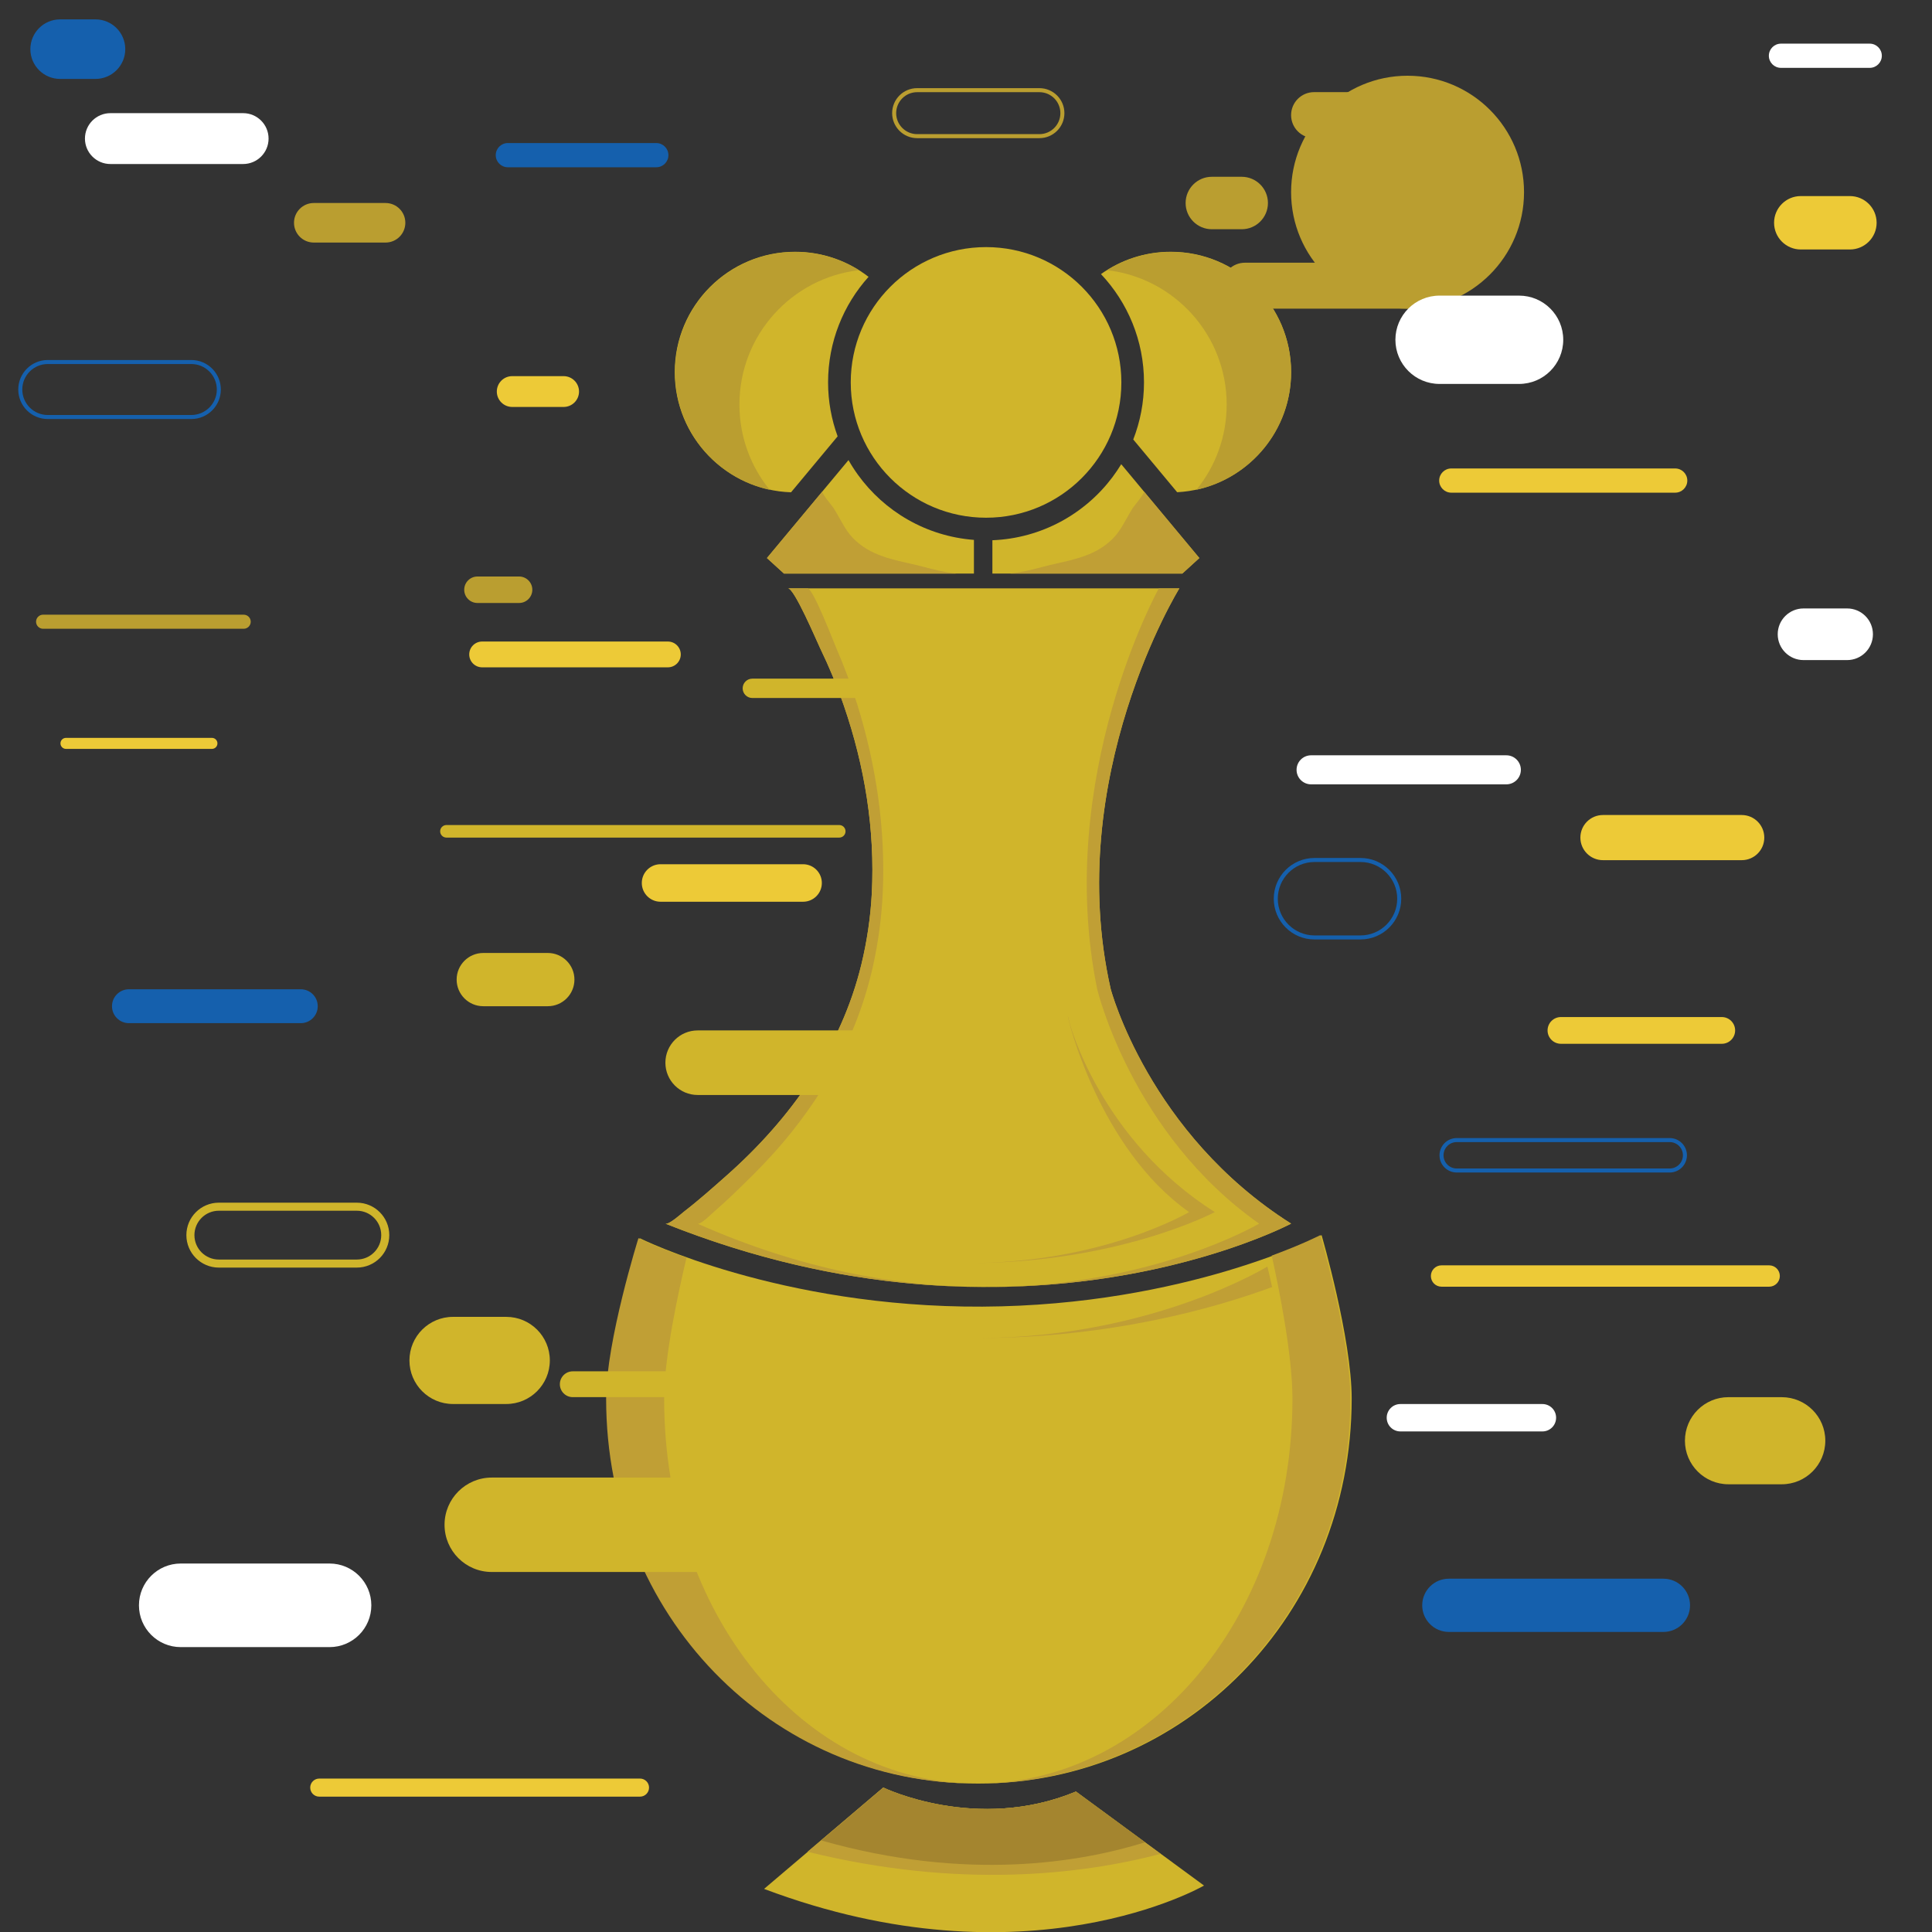 <?xml version="1.0" encoding="utf-8"?>
<!-- Generator: Adobe Illustrator 16.0.0, SVG Export Plug-In . SVG Version: 6.00 Build 0)  -->
<!DOCTYPE svg PUBLIC "-//W3C//DTD SVG 1.1//EN" "http://www.w3.org/Graphics/SVG/1.1/DTD/svg11.dtd">
<svg version="1.1" id="Layer_1" xmlns="http://www.w3.org/2000/svg" xmlns:xlink="http://www.w3.org/1999/xlink" x="0px" y="0px"
	 width="480px" height="480px" viewBox="0 0 480 480" enable-background="new 0 0 480 480" xml:space="preserve">
<rect x="0" y="0" width="480" height="480" fill="#333333" stroke="none"/>
<rect x="-20.993" y="-78.5" display="none" fill="#DEC970" width="521.986" height="637"/>
<g>
	<g>
		<circle fill="#D0B52B" cx="244.982" cy="95.009" r="33.617"/>
		<g>
			<g>
				<path fill="#D0B52B" d="M208.106,108.407c-1.525-4.182-2.374-8.689-2.374-13.398c0-10.086,3.806-19.277,10.055-26.231
					c-5.048-3.901-11.376-6.226-18.252-6.226c-16.511,0-29.893,13.381-29.893,29.892c0,16.175,12.846,29.337,28.889,29.866
					l6.653-7.991L208.106,108.407z"/>
			</g>
		</g>
		<path fill="#D0B52B" d="M213.135,117.94c-0.842-1.164-1.615-2.376-2.328-3.632l-5.923,7.114l-14.339,17.222l4.226,3.853h47.2
			v-8.362C230.1,133.231,219.715,127.057,213.135,117.94z"/>
		<g>
			<g>
				<path fill="#D0B52B" d="M320.773,92.443c0-16.511-13.385-29.892-29.896-29.892c-6.473,0-12.447,2.058-17.344,5.547
					c6.623,7.029,10.688,16.492,10.688,26.91c0,5.007-0.955,9.783-2.668,14.184l4.432,5.317l6.479,7.783
					C308.242,121.466,320.773,108.417,320.773,92.443z"/>
			</g>
		</g>
		<path fill="#D0B52B" d="M283.664,121.454l-5.096-6.122c-0.688,1.121-1.418,2.202-2.199,3.245
			c-6.869,9.13-17.629,15.161-29.813,15.646v8.275h47.188l4.229-3.853L283.664,121.454z"/>
		<path fill="#C09F35" d="M204.347,122.072c-0.349,0.419,2.452,3.675,2.718,4.093c1.217,1.917,2.188,3.981,3.481,5.85
			c1.653,2.393,4.195,4.25,6.83,5.438c3.748,1.687,7.945,2.289,11.898,3.331c2.715,0.713,5.442,1.431,8.245,1.712h-42.75
			l-4.226-3.853c1.332-1.593,2.655-3.186,3.984-4.782c2.334-2.8,4.667-5.607,7.002-8.41
			C202.469,124.327,203.407,123.197,204.347,122.072z"/>
		<path fill="#C09F35" d="M284.178,122.072c0.35,0.419-2.449,3.675-2.719,4.093c-1.221,1.917-2.189,3.981-3.479,5.85
			c-1.66,2.393-4.201,4.25-6.834,5.438c-3.748,1.687-7.943,2.289-11.898,3.331c-2.711,0.713-5.441,1.431-8.244,1.712h42.75
			l4.223-3.853c-1.324-1.593-2.646-3.186-3.979-4.782c-2.334-2.8-4.668-5.607-7.002-8.41
			C286.059,124.327,285.117,123.197,284.178,122.072z"/>
		<path fill="#D0B52B" d="M195.794,146.182c0.007,0,97.212,0,97.212,0s-28.979,46.866-17.058,99.532c0,0,9.487,35.938,44.823,58.294
			c0,0-66.688,35.44-155.458,0c0.858,0.348,4.047-2.535,4.59-2.957c3.717-2.865,7.24-6.007,10.748-9.115
			c15.781-14.004,28.335-31.604,33.36-52.365c1.377-5.686,2.271-11.672,2.576-17.521c0.836-15.917-1.754-31.691-6.936-46.733
			c-1.685-4.893-3.668-9.676-5.923-14.334C202.895,159.23,197.358,146.182,195.794,146.182z"/>
		<g>
			<path fill="#C09F35" d="M275.949,245.714c-11.924-52.667,17.057-99.532,17.057-99.532s-1.879,0-5.104,0
				c0,0-26.021,46.866-15.316,99.532c0,0,8.518,35.938,40.238,58.294c0,0-26.988,15.979-68.844,15.753
				c46.686,0.252,76.793-15.753,76.793-15.753C285.438,281.65,275.949,245.714,275.949,245.714z"/>
			<path fill="#C09F35" d="M177.394,301.051c3.336-2.865,6.498-6.007,9.647-9.115c14.167-14.004,25.438-31.604,29.949-52.365
				c1.238-5.686,2.037-11.672,2.311-17.521c0.754-15.917-1.572-31.691-6.223-46.733c-1.515-4.893-3.297-9.676-5.319-14.334
				c-0.759-1.752-5.729-14.801-7.133-14.801c-3.052,0-4.829,0-4.832,0c1.563,0,7.101,13.049,7.945,14.801
				c2.255,4.658,4.238,9.441,5.923,14.334c5.182,15.042,7.771,30.816,6.936,46.733c-0.308,5.849-1.198,11.834-2.576,17.521
				c-5.025,20.753-17.579,38.361-33.36,52.365c-3.508,3.108-7.031,6.25-10.748,9.115c-0.543,0.422-3.731,3.305-4.59,2.957
				c28.729,11.471,55.135,15.521,77.726,15.736c-20.277-0.229-43.988-4.271-69.773-15.736
				C174.041,304.354,176.902,301.473,177.394,301.051z"/>
		</g>
		<path fill="#D0B52B" d="M335.824,347.463c0,53.92-41.715,95.662-92.777,95.662c-51.059,0-92.131-41.742-92.131-95.662
			c0-14.188,8.023-39.84,8.023-39.84s34.577,17.256,85.131,17.006c50.552-0.25,84.277-17.764,84.277-17.764
			S335.824,332.547,335.824,347.463z"/>
		<g>
			<g>
				<g>
					<path fill="#C09F35" d="M242.777,443.125c0.09,0,0.18-0.008,0.271-0.008c-0.103,0-0.196,0.008-0.299,0.008
						C242.762,443.125,242.77,443.125,242.777,443.125z"/>
				</g>
				<g>
					<path fill="#C09F35" d="M243.664,324.629c-0.205,0-0.41-0.005-0.617-0.005c0.199,0,0.395,0.005,0.592,0.005
						C243.648,324.629,243.654,324.629,243.664,324.629z"/>
				</g>
				<g>
					<path fill="#C09F35" d="M335.502,347.463c0-14.916-7.48-40.598-7.48-40.598s-4.271,2.223-12.063,5.091
						c1.826,8.246,5.146,24.699,5.146,35.507c0,53.804-35.068,95.479-78.049,95.654
						C293.965,442.942,335.502,401.267,335.502,347.463z"/>
				</g>
				<g>
					<path fill="#C09F35" d="M165.002,347.463c0-10.369,3.615-26.854,5.562-34.978c-7.69-2.742-11.948-4.863-11.948-4.863
						s-8.025,25.651-8.025,39.841c0,53.92,41.074,95.662,92.134,95.662c0.01,0,0.021,0,0.025,0
						C199.661,443.107,165.002,401.372,165.002,347.463z"/>
				</g>
			</g>
		</g>
		<path fill="#D0B52B" d="M219.477,444.118c0,0,23.188,11.264,47.859,0.994l31.801,23.351c0,0-43.887,25.506-109.306,0.829
			L219.477,444.118z"/>
		<g>
			<g>
				<g>
					<path fill="#C09F35" d="M288.342,460.599l-21.088-15.479c-24.678,10.27-47.863-0.994-47.863-0.994l-18.765,15.934
						C238.309,469.36,268.672,465.738,288.342,460.599z"/>
				</g>
			</g>
		</g>
		<g>
			<g>
				<g>
					<path fill="#A4852F" d="M284.506,457.706l-17.15-12.596c-24.674,10.27-47.854-0.994-47.854-0.994l-15.466,13.136
						C240.18,467.529,268.48,462.709,284.506,457.706z"/>
				</g>
			</g>
		</g>
		<g>
			<g>
				<path fill="#BA9E30" d="M167.703,92.482c0-16.509,13.383-29.892,29.893-29.892c5.804,0,11.211,1.67,15.794,4.533
					c-16.71,1.95-29.681,16.146-29.681,33.384c0,8.028,2.814,15.399,7.513,21.182C177.777,118.765,167.703,106.807,167.703,92.482z"
					/>
			</g>
		</g>
		<g>
			<g>
				<path fill="#BA9E30" d="M320.773,92.482c0-16.509-13.385-29.892-29.896-29.892c-5.813,0-11.215,1.67-15.801,4.533
					c16.711,1.95,29.688,16.146,29.688,33.384c0,8.028-2.813,15.399-7.521,21.182C310.697,118.765,320.773,106.807,320.773,92.482z"
					/>
			</g>
		</g>
		<path fill="none" d="M279.076,130.614c0.021,0,0.041,0,0.059,0"/>
		<path fill="none" d="M270.008,136.515c0.65-0.041,1.125-0.531,1.623-0.909c1.162-0.882,2.139-1.736,3.031-2.885
			c0.773-0.992,1.445-1.44,2.674-1.734"/>
		<path fill="#C09F35" d="M265.77,254.253c-0.291-1.28-0.451-1.832-0.461-1.771c-0.076,0.434,7.689,32.854,30.119,48.658
			c0,0-21.709,12.854-55.377,12.653c37.551,0.207,61.77-12.653,61.77-12.653C273.398,283.161,265.77,254.253,265.77,254.253z"/>
		<path fill="#C09F35" d="M316.053,319.761c-0.688-3.14-1.174-5.092-1.174-5.092s-28.455,17.505-71.117,17.763
			c0.029,0,0.059,0,0.084,0C276.408,332.271,301.971,324.951,316.053,319.761z"/>
	</g>
	<path fill="#BA9E30" d="M73.044,55.349c0,2.713,2.199,4.913,4.912,4.913h17.837c2.713,0,4.912-2.199,4.912-4.913l0,0
		c0-2.712-2.199-4.912-4.912-4.912H77.956C75.243,50.438,73.044,52.636,73.044,55.349L73.044,55.349z"/>
	<path fill="#D0B52B" d="M165.315,264.027c0,4.429,3.59,8.019,8.018,8.019h55.935c4.427,0,8.015-3.59,8.015-8.019l0,0
		c0-4.432-3.588-8.021-8.015-8.021h-55.935C168.905,256.007,165.315,259.596,165.315,264.027L165.315,264.027z"/>
	<path fill="#D0B52B" d="M113.452,243.376c0,3.654,2.961,6.615,6.614,6.615h16.036c3.651,0,6.614-2.961,6.614-6.615l0,0
		c0-3.65-2.962-6.613-6.614-6.613h-16.036C116.413,236.763,113.452,239.726,113.452,243.376L113.452,243.376z"/>
	<path fill="#D0B52B" d="M184.513,171.012c0,1.329,1.079,2.407,2.405,2.407h29.469c1.328,0,2.404-1.079,2.404-2.407l0,0
		c0-1.326-1.076-2.405-2.404-2.405h-29.469C185.592,168.605,184.513,169.685,184.513,171.012L184.513,171.012z"/>
	<path fill="#D0B52B" d="M110.446,378.826c0,6.478,5.25,11.729,11.728,11.729h68.746c6.478,0,11.727-5.252,11.727-11.729l0,0
		c0-6.479-5.249-11.729-11.727-11.729h-68.746C115.695,367.102,110.446,372.35,110.446,378.826L110.446,378.826z"/>
	<path fill="#D0B52B" d="M101.724,337.995c0,5.979,4.844,10.826,10.823,10.826h13.231c5.979,0,10.826-4.854,10.826-10.826l0,0
		c0-5.979-4.847-10.823-10.826-10.823h-13.231C106.568,327.17,101.724,332.017,101.724,337.995L101.724,337.995z"/>
	<path fill="#D0B52B" d="M418.616,357.938c0,5.979,4.844,10.826,10.821,10.826h13.229c5.979,0,10.826-4.853,10.826-10.826l0,0
		c0-5.979-4.854-10.815-10.826-10.815h-13.229C423.46,347.112,418.616,351.959,418.616,357.938L418.616,357.938z"/>
	<path fill="#BA9E30" d="M378.641,47.75c0,15.982-12.955,28.935-28.936,28.935l0,0c-15.98,0-28.936-12.953-28.936-28.935l0,0
		c0-15.981,12.953-28.935,28.936-28.935l0,0C365.688,18.815,378.641,31.768,378.641,47.75L378.641,47.75z"/>
	<path fill="none" stroke="#BA9E30" stroke-miterlimit="10" d="M222.151,28.112c0,3.154,2.561,5.712,5.715,5.712h30.367
		c3.158,0,5.716-2.558,5.716-5.712l0,0c0-3.154-2.558-5.712-5.716-5.712h-30.367C224.71,22.398,222.151,24.954,222.151,28.112
		L222.151,28.112z"/>
	<path fill="#BA9E30" d="M320.77,28.604c0,3.155,2.563,5.712,5.711,5.712h30.371c3.148,0,5.713-2.558,5.713-5.712l0,0
		c0-3.156-2.559-5.715-5.713-5.715H326.48C323.326,22.89,320.77,25.448,320.77,28.604L320.77,28.604z"/>
	<path fill="#BA9E30" d="M294.563,50.438c0,3.595,2.918,6.515,6.521,6.515h7.412c3.6,0,6.52-2.919,6.52-6.515l0,0
		c0-3.598-2.92-6.517-6.52-6.517h-7.412C297.48,43.921,294.563,46.841,294.563,50.438L294.563,50.438z"/>
	<path fill="#EDCA37" d="M77.074,444.124c0,1.244,1.004,2.248,2.244,2.248h79.689c1.24,0,2.246-1.004,2.246-2.248l0,0
		c0-1.239-1.006-2.245-2.246-2.245H79.318C78.078,441.881,77.074,442.887,77.074,444.124L77.074,444.124z"/>
	<path fill="#BA9E30" d="M303.582,70.979c0,3.149,2.559,5.705,5.711,5.705h44.51c3.154,0,5.709-2.556,5.709-5.705l0,0
		c0-3.152-2.555-5.708-5.709-5.708h-44.51C306.141,65.271,303.582,67.828,303.582,70.979L303.582,70.979z"/>
	<path fill="#EDCA37" d="M355.497,317.019c0,1.478,1.188,2.657,2.655,2.657h81.388c1.469,0,2.656-1.188,2.656-2.657l0,0
		c0-1.467-1.188-2.649-2.656-2.649h-81.388C356.686,314.363,355.497,315.553,355.497,317.019L355.497,317.019z"/>
	<path fill="#D0B52B" d="M109.357,206.538c0,0.861,0.698,1.56,1.56,1.56h97.593c0.861,0,1.56-0.699,1.56-1.56l0,0
		c0-0.861-0.699-1.561-1.56-1.561h-97.593C110.055,204.978,109.357,205.677,109.357,206.538L109.357,206.538z"/>
	<path fill="none" stroke="#D0B52B" stroke-width="2" stroke-miterlimit="10" d="M47.305,306.867c0,3.896,3.164,7.063,7.065,7.063
		h34.278c3.904,0,7.068-3.162,7.068-7.063l0,0c0-3.901-3.164-7.065-7.068-7.065H54.37C50.469,299.802,47.305,302.966,47.305,306.867
		L47.305,306.867z"/>
	<path fill="#BA9E30" d="M115.334,146.521c0,1.816,1.473,3.289,3.29,3.289h10.338c1.816,0,3.291-1.473,3.291-3.289l0,0
		c0-1.816-1.474-3.29-3.291-3.29h-10.338C116.808,143.232,115.334,144.705,115.334,146.521L115.334,146.521z"/>
	<path fill="#BA9E30" d="M8.959,154.466c0,0.967,0.784,1.75,1.749,1.75h49.837c0.965,0,1.749-0.783,1.749-1.75l0,0
		c0-0.968-0.784-1.75-1.749-1.75H10.708C9.743,152.714,8.959,153.498,8.959,154.466L8.959,154.466z"/>
	<path fill="#D0B52B" d="M139.096,343.908c0,1.771,1.435,3.208,3.206,3.208h92.011c1.77,0,3.206-1.438,3.206-3.208l0,0
		c0-1.771-1.436-3.208-3.206-3.208h-92.011C140.531,340.7,139.096,342.137,139.096,343.908L139.096,343.908z"/>
	<path fill="#EDCA37" d="M384.488,256.006c0,1.836,1.49,3.322,3.322,3.322h39.965c1.834,0,3.313-1.486,3.313-3.322l0,0
		c0-1.836-1.479-3.324-3.313-3.324h-39.965C385.979,252.682,384.488,254.17,384.488,256.006L384.488,256.006z"/>
	<path fill="#EDCA37" d="M440.764,55.348c0,3.666,2.979,6.636,6.645,6.636h12.188c3.666,0,6.645-2.97,6.645-6.636l0,0
		c0-3.664-2.979-6.633-6.645-6.633H447.4C443.734,48.714,440.764,51.685,440.764,55.348L440.764,55.348z"/>
	<path fill="#EDCA37" d="M116.58,162.591c0,1.769,1.436,3.206,3.205,3.206h46.143c1.771,0,3.208-1.436,3.208-3.206l0,0
		c0-1.769-1.436-3.205-3.208-3.205h-46.143C118.016,159.386,116.58,160.823,116.58,162.591L116.58,162.591z"/>
	<path fill="#EDCA37" d="M123.433,97.281c0,2.111,1.714,3.826,3.826,3.826h12.77c2.112,0,3.829-1.714,3.829-3.826l0,0
		c0-2.114-1.717-3.829-3.829-3.829h-12.77C125.147,93.453,123.433,95.167,123.433,97.281L123.433,97.281z"/>
	<path fill="#EDCA37" d="M15.023,184.692c0,0.757,0.612,1.37,1.37,1.37h36.258c0.757,0,1.371-0.613,1.371-1.37l0,0
		c0-0.758-0.613-1.371-1.371-1.371H16.393C15.635,183.322,15.023,183.934,15.023,184.692L15.023,184.692z"/>
	<path fill="#EDCA37" d="M159.454,219.374c0,2.575,2.085,4.661,4.661,4.661h35.408c2.575,0,4.663-2.085,4.663-4.661l0,0
		c0-2.575-2.087-4.66-4.663-4.66h-35.408C161.54,214.713,159.454,216.799,159.454,219.374L159.454,219.374z"/>
	<path fill="#EDCA37" d="M392.641,208.099c0,3.099,2.512,5.608,5.607,5.608h34.482c3.1,0,5.604-2.509,5.604-5.608l0,0
		c0-3.099-2.512-5.61-5.604-5.61h-34.482C395.152,202.489,392.641,205.001,392.641,208.099L392.641,208.099z"/>
	<path fill="#EDCA37" d="M357.559,119.394c0,1.663,1.354,3.009,3.008,3.009H416.2c1.653,0,3.007-1.346,3.007-3.009l0,0
		c0-1.659-1.354-3.006-3.007-3.006h-55.634C358.907,116.388,357.559,117.735,357.559,119.394L357.559,119.394z"/>
	<path fill="#FFFFFF" d="M34.522,398.838c0,5.736,4.648,10.383,10.385,10.383h36.966c5.734,0,10.383-4.646,10.383-10.383l0,0
		c0-5.734-4.646-10.385-10.383-10.385H44.907C39.17,388.454,34.522,393.104,34.522,398.838L34.522,398.838z"/>
	<path fill="#FFFFFF" d="M344.523,352.228c0,1.89,1.521,3.407,3.406,3.407h35.276c1.89,0,3.405-1.521,3.405-3.407l0,0
		c0-1.884-1.521-3.398-3.405-3.398H347.93C346.05,348.821,344.523,350.345,344.523,352.228L344.523,352.228z"/>
	<path fill="#FFFFFF" d="M322.128,191.259c0,1.993,1.615,3.608,3.608,3.608h48.511c1.994,0,3.61-1.615,3.61-3.608l0,0
		c0-1.99-1.616-3.607-3.61-3.607h-48.511C323.743,187.653,322.128,189.271,322.128,191.259L322.128,191.259z"/>
	<path fill="#FFFFFF" d="M346.684,84.416c0,6.062,4.912,10.972,10.971,10.972h19.748c6.063,0,10.979-4.91,10.979-10.972l0,0
		c0-6.061-4.909-10.971-10.979-10.971h-19.748C351.596,73.444,346.684,78.354,346.684,84.416L346.684,84.416z"/>
	<path fill="#FFFFFF" d="M439.466,13.852c0,1.661,1.344,3.007,3.006,3.007h22.057c1.652,0,3.006-1.346,3.006-3.007l0,0
		c0-1.661-1.354-3.006-3.006-3.006h-22.057C440.81,10.847,439.466,12.193,439.466,13.852L439.466,13.852z"/>
	<path fill="#FFFFFF" d="M441.668,157.58c0,3.542,2.873,6.416,6.416,6.416h10.826c3.541,0,6.414-2.874,6.414-6.416l0,0
		c0-3.542-2.871-6.413-6.414-6.413h-10.826C444.541,151.167,441.668,154.038,441.668,157.58L441.668,157.58z"/>
	<path fill="#FFFFFF" d="M21.105,34.431c0,3.489,2.831,6.319,6.32,6.319h32.981c3.489,0,6.319-2.83,6.319-6.319l0,0
		c0-3.49-2.83-6.319-6.319-6.319h-32.98C23.937,28.113,21.105,30.941,21.105,34.431L21.105,34.431z"/>
	<path fill="none" stroke="#1560AD" stroke-miterlimit="10" d="M5.038,96.773c0,3.774,3.057,6.833,6.833,6.833h35.663
		c3.773,0,6.833-3.06,6.833-6.833l0,0c0-3.772-3.06-6.832-6.833-6.832H11.87C8.095,89.941,5.038,93,5.038,96.773L5.038,96.773z"/>
	<path fill="#1560AD" d="M123.166,38.547c0,1.661,1.345,3.009,3.006,3.009h36.885c1.66,0,3.01-1.348,3.01-3.009l0,0
		c0-1.661-1.35-3.007-3.01-3.007h-36.885C124.513,35.539,123.166,36.886,123.166,38.547L123.166,38.547z"/>
	<path fill="#1560AD" d="M353.346,398.836c0,3.652,2.963,6.614,6.616,6.614h53.319c3.646,0,6.604-2.962,6.604-6.614l0,0
		c0-3.654-2.963-6.613-6.604-6.613h-53.319C356.309,392.221,353.346,395.182,353.346,398.836L353.346,398.836z"/>
	<path fill="none" stroke="#1560AD" stroke-miterlimit="10" d="M358.141,287.027c0,2.086,1.691,3.779,3.779,3.779h52.918
		c2.084,0,3.778-1.693,3.778-3.779l0,0c0-2.086-1.694-3.779-3.778-3.779H361.92C359.834,283.25,358.141,284.943,358.141,287.027
		L358.141,287.027z"/>
	<path fill="#1560AD" d="M7.543,12.211c0,4.086,3.312,7.398,7.398,7.398h8.783c4.085,0,7.398-3.313,7.398-7.398l0,0
		c0-4.082-3.313-7.396-7.398-7.396h-8.783C10.855,4.814,7.543,8.128,7.543,12.211L7.543,12.211z"/>
	<path fill="none" stroke="#1560AD" stroke-miterlimit="10" d="M316.963,223.282c0,5.314,4.309,9.623,9.623,9.623h11.424
		c5.314,0,9.623-4.309,9.623-9.623l0,0c0-5.31-4.309-9.621-9.623-9.621h-11.424C321.271,213.661,316.963,217.972,316.963,223.282
		L316.963,223.282z"/>
	<path fill="#1560AD" d="M27.824,249.99c0,2.326,1.884,4.211,4.209,4.211h42.698c2.326,0,4.209-1.885,4.209-4.211l0,0
		c0-2.324-1.884-4.209-4.209-4.209H32.033C29.707,245.781,27.824,247.667,27.824,249.99L27.824,249.99z"/>
</g>
</svg>
